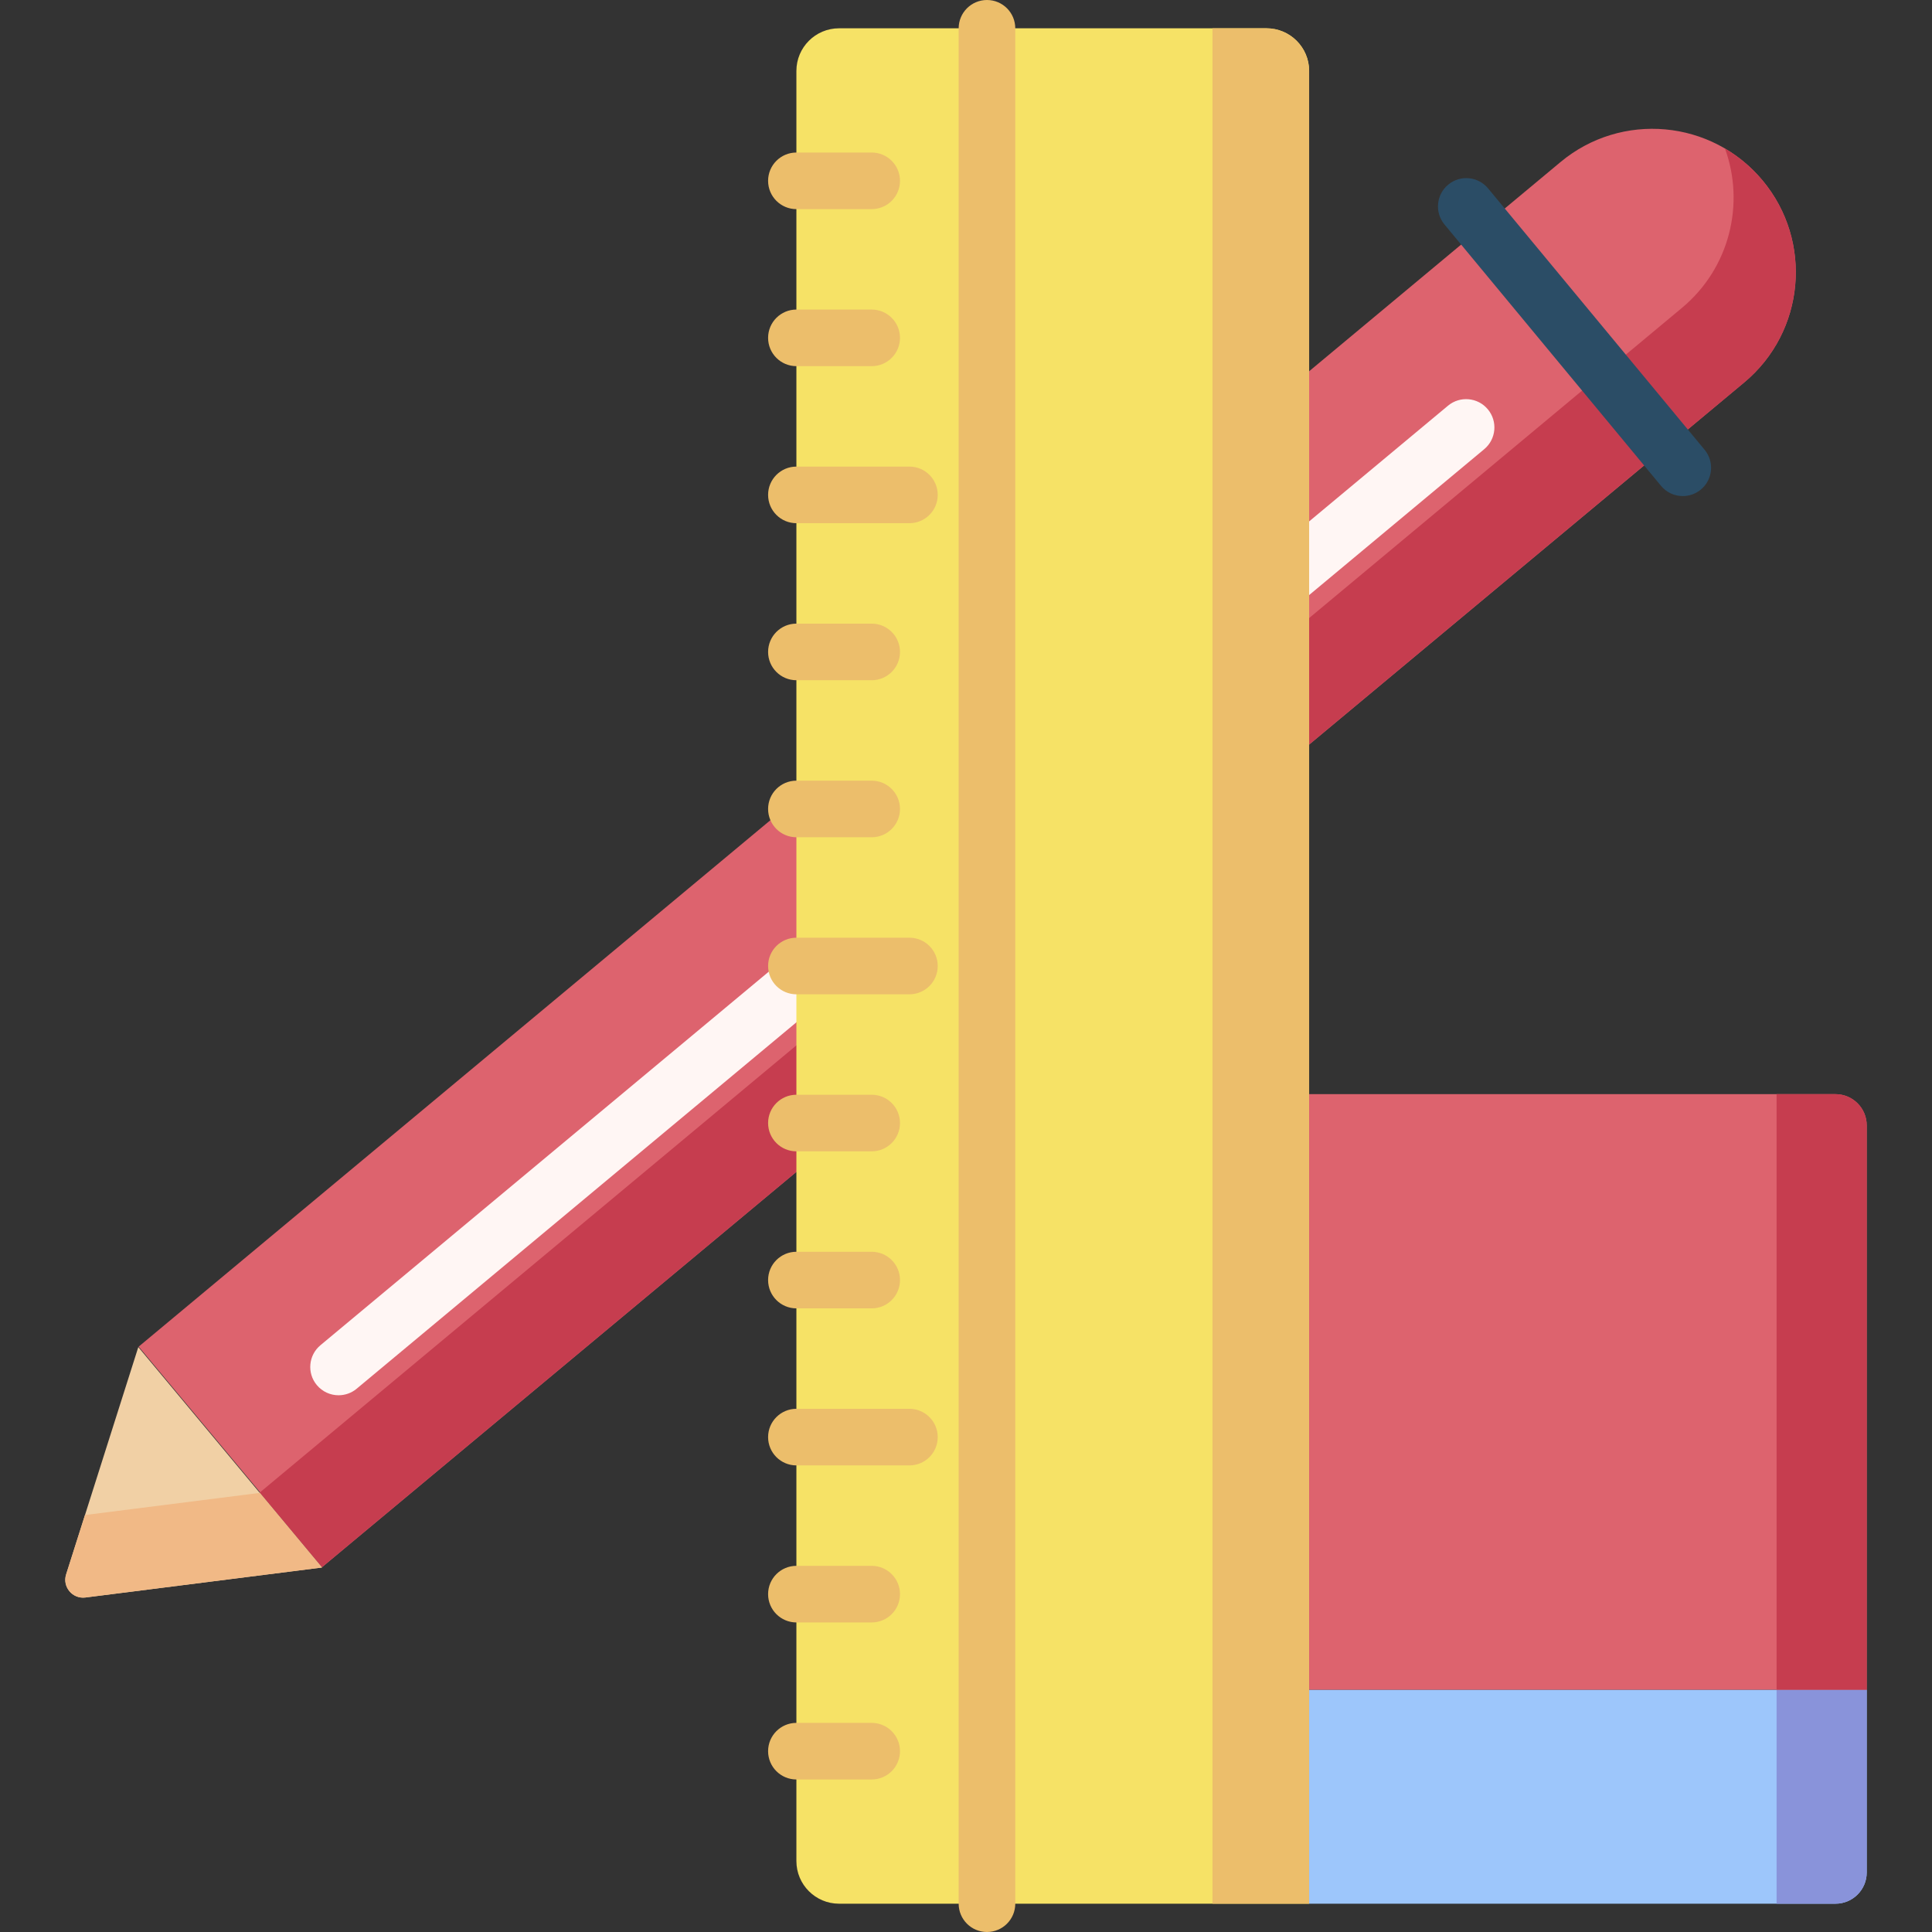 <svg id="Capa_1" enable-background="new 0 0 512 512" height="512" viewBox="0 0 512 512" width="512" xmlns="http://www.w3.org/2000/svg"><rect x="0" y="0" width="512" height="512" fill="#333333" stroke="none"/><g><path d="m201.111 5.894h76.036v463.746h-76.036z" fill="#dd636e" transform="matrix(.64 .768 -.768 .64 268.718 -98.15)"/><path d="m23.352 244.212h463.746v25.746h-463.746z" fill="#c63d4f" transform="matrix(.768 -.64 .64 .768 -105.424 222.959)"/><path d="m467.096 47.816c-13.441-16.131-37.414-18.311-53.544-4.871l-20.622 17.183 48.674 58.415 20.622-17.183c16.13-13.441 18.311-37.414 4.87-53.544z" fill="#dd636e"/><path d="m467.096 47.816c-2.893-3.472-6.276-6.293-9.961-8.456 5.332 14.64 1.269 31.673-11.39 42.221l-20.622 17.183-32.193-38.636 48.674 58.415 20.622-17.183c16.13-13.441 18.311-37.414 4.87-53.544z" fill="#c63d4f"/><path d="m36.654 356.992-19.13 60.239c-1.045 3.292 1.676 6.558 5.102 6.123l62.702-7.947z" fill="#f1d0a5"/><path d="m68.847 395.628-46.327 5.872-4.996 15.732c-1.045 3.292 1.676 6.558 5.102 6.123l62.702-7.947z" fill="#f1b986"/><g><path d="m445.959 131.465c-2.156 0-4.296-.925-5.779-2.716l-57.377-69.259c-2.643-3.189-2.199-7.917.991-10.56 3.188-2.643 7.916-2.2 10.56.991l57.376 69.259c2.643 3.189 2.199 7.917-.991 10.56-1.4 1.159-3.095 1.725-4.78 1.725z" fill="#2b4d66"/></g><g><path d="m89.727 369.759c-2.149 0-4.282-.919-5.766-2.699-2.652-3.182-2.222-7.911.96-10.562l298.812-248.982c3.181-2.651 7.912-2.222 10.562.961 2.651 3.182 2.222 7.911-.961 10.562l-298.81 248.982c-1.402 1.167-3.104 1.738-4.797 1.738z" fill="#fff6f4"/></g><path d="m346.934 504.5h-124.578c-6.242 0-11.303-5.06-11.303-11.303v-474.394c0-6.242 5.06-11.303 11.303-11.303h113.275c6.242 0 11.303 5.06 11.303 11.303z" fill="#f6e266"/><path d="m321.323 7.5v497h25.61v-485.697c0-6.242-5.06-11.303-11.303-11.303z" fill="#ecbe6b"/><g><g><path d="m231.007 55.421h-19.954c-4.142 0-7.5-3.357-7.5-7.5s3.358-7.5 7.5-7.5h19.954c4.142 0 7.5 3.357 7.5 7.5s-3.358 7.5-7.5 7.5z" fill="#ecbe6b"/></g><g><path d="m231.007 97.036h-19.954c-4.142 0-7.5-3.357-7.5-7.5s3.358-7.5 7.5-7.5h19.954c4.142 0 7.5 3.357 7.5 7.5s-3.358 7.5-7.5 7.5z" fill="#ecbe6b"/></g><g><path d="m241.007 138.652h-29.954c-4.142 0-7.5-3.357-7.5-7.5s3.358-7.5 7.5-7.5h29.954c4.142 0 7.5 3.357 7.5 7.5s-3.357 7.5-7.5 7.5z" fill="#ecbe6b"/></g><g><path d="m231.007 180.269h-19.954c-4.142 0-7.5-3.357-7.5-7.5s3.358-7.5 7.5-7.5h19.954c4.142 0 7.5 3.357 7.5 7.5s-3.358 7.5-7.5 7.5z" fill="#ecbe6b"/></g><g><path d="m231.007 221.884h-19.954c-4.142 0-7.5-3.357-7.5-7.5s3.358-7.5 7.5-7.5h19.954c4.142 0 7.5 3.357 7.5 7.5s-3.358 7.5-7.5 7.5z" fill="#ecbe6b"/></g><g><path d="m241.007 263.5h-29.954c-4.142 0-7.5-3.357-7.5-7.5s3.358-7.5 7.5-7.5h29.954c4.142 0 7.5 3.357 7.5 7.5s-3.357 7.5-7.5 7.5z" fill="#ecbe6b"/></g><g><path d="m231.007 305.116h-19.954c-4.142 0-7.5-3.357-7.5-7.5s3.358-7.5 7.5-7.5h19.954c4.142 0 7.5 3.357 7.5 7.5s-3.358 7.5-7.5 7.5z" fill="#ecbe6b"/></g><g><path d="m231.007 346.731h-19.954c-4.142 0-7.5-3.357-7.5-7.5s3.358-7.5 7.5-7.5h19.954c4.142 0 7.5 3.357 7.5 7.5s-3.358 7.5-7.5 7.5z" fill="#ecbe6b"/></g><g><path d="m241.007 388.348h-29.954c-4.142 0-7.5-3.357-7.5-7.5s3.358-7.5 7.5-7.5h29.954c4.142 0 7.5 3.357 7.5 7.5s-3.357 7.5-7.5 7.5z" fill="#ecbe6b"/></g><g><path d="m231.007 429.964h-19.954c-4.142 0-7.5-3.357-7.5-7.5s3.358-7.5 7.5-7.5h19.954c4.142 0 7.5 3.357 7.5 7.5s-3.358 7.5-7.5 7.5z" fill="#ecbe6b"/></g><g><path d="m231.007 471.58h-19.954c-4.142 0-7.5-3.357-7.5-7.5s3.358-7.5 7.5-7.5h19.954c4.142 0 7.5 3.357 7.5 7.5s-3.358 7.5-7.5 7.5z" fill="#ecbe6b"/></g></g><g><path d="m261.557 512c-4.143 0-7.5-3.357-7.5-7.5v-497c0-4.143 3.357-7.5 7.5-7.5s7.5 3.357 7.5 7.5v497c0 4.143-3.357 7.5-7.5 7.5z" fill="#ecbe6b"/></g><path d="m486.424 504.5h-139.49v-56.707h147.769v48.428c0 4.573-3.707 8.279-8.279 8.279z" fill="#9dc6fb"/><path d="m470.814 447.793v56.707h15.61c4.572 0 8.278-3.706 8.278-8.278v-48.428h-23.888z" fill="#8993da"/><path d="m486.424 289.959h-139.49v157.834h147.769v-149.555c0-4.572-3.707-8.279-8.279-8.279z" fill="#dd636e"/><path d="m470.814 289.959v157.834h23.888v-149.555c0-4.572-3.706-8.278-8.278-8.278h-15.61z" fill="#c63d4f"/></g></svg>